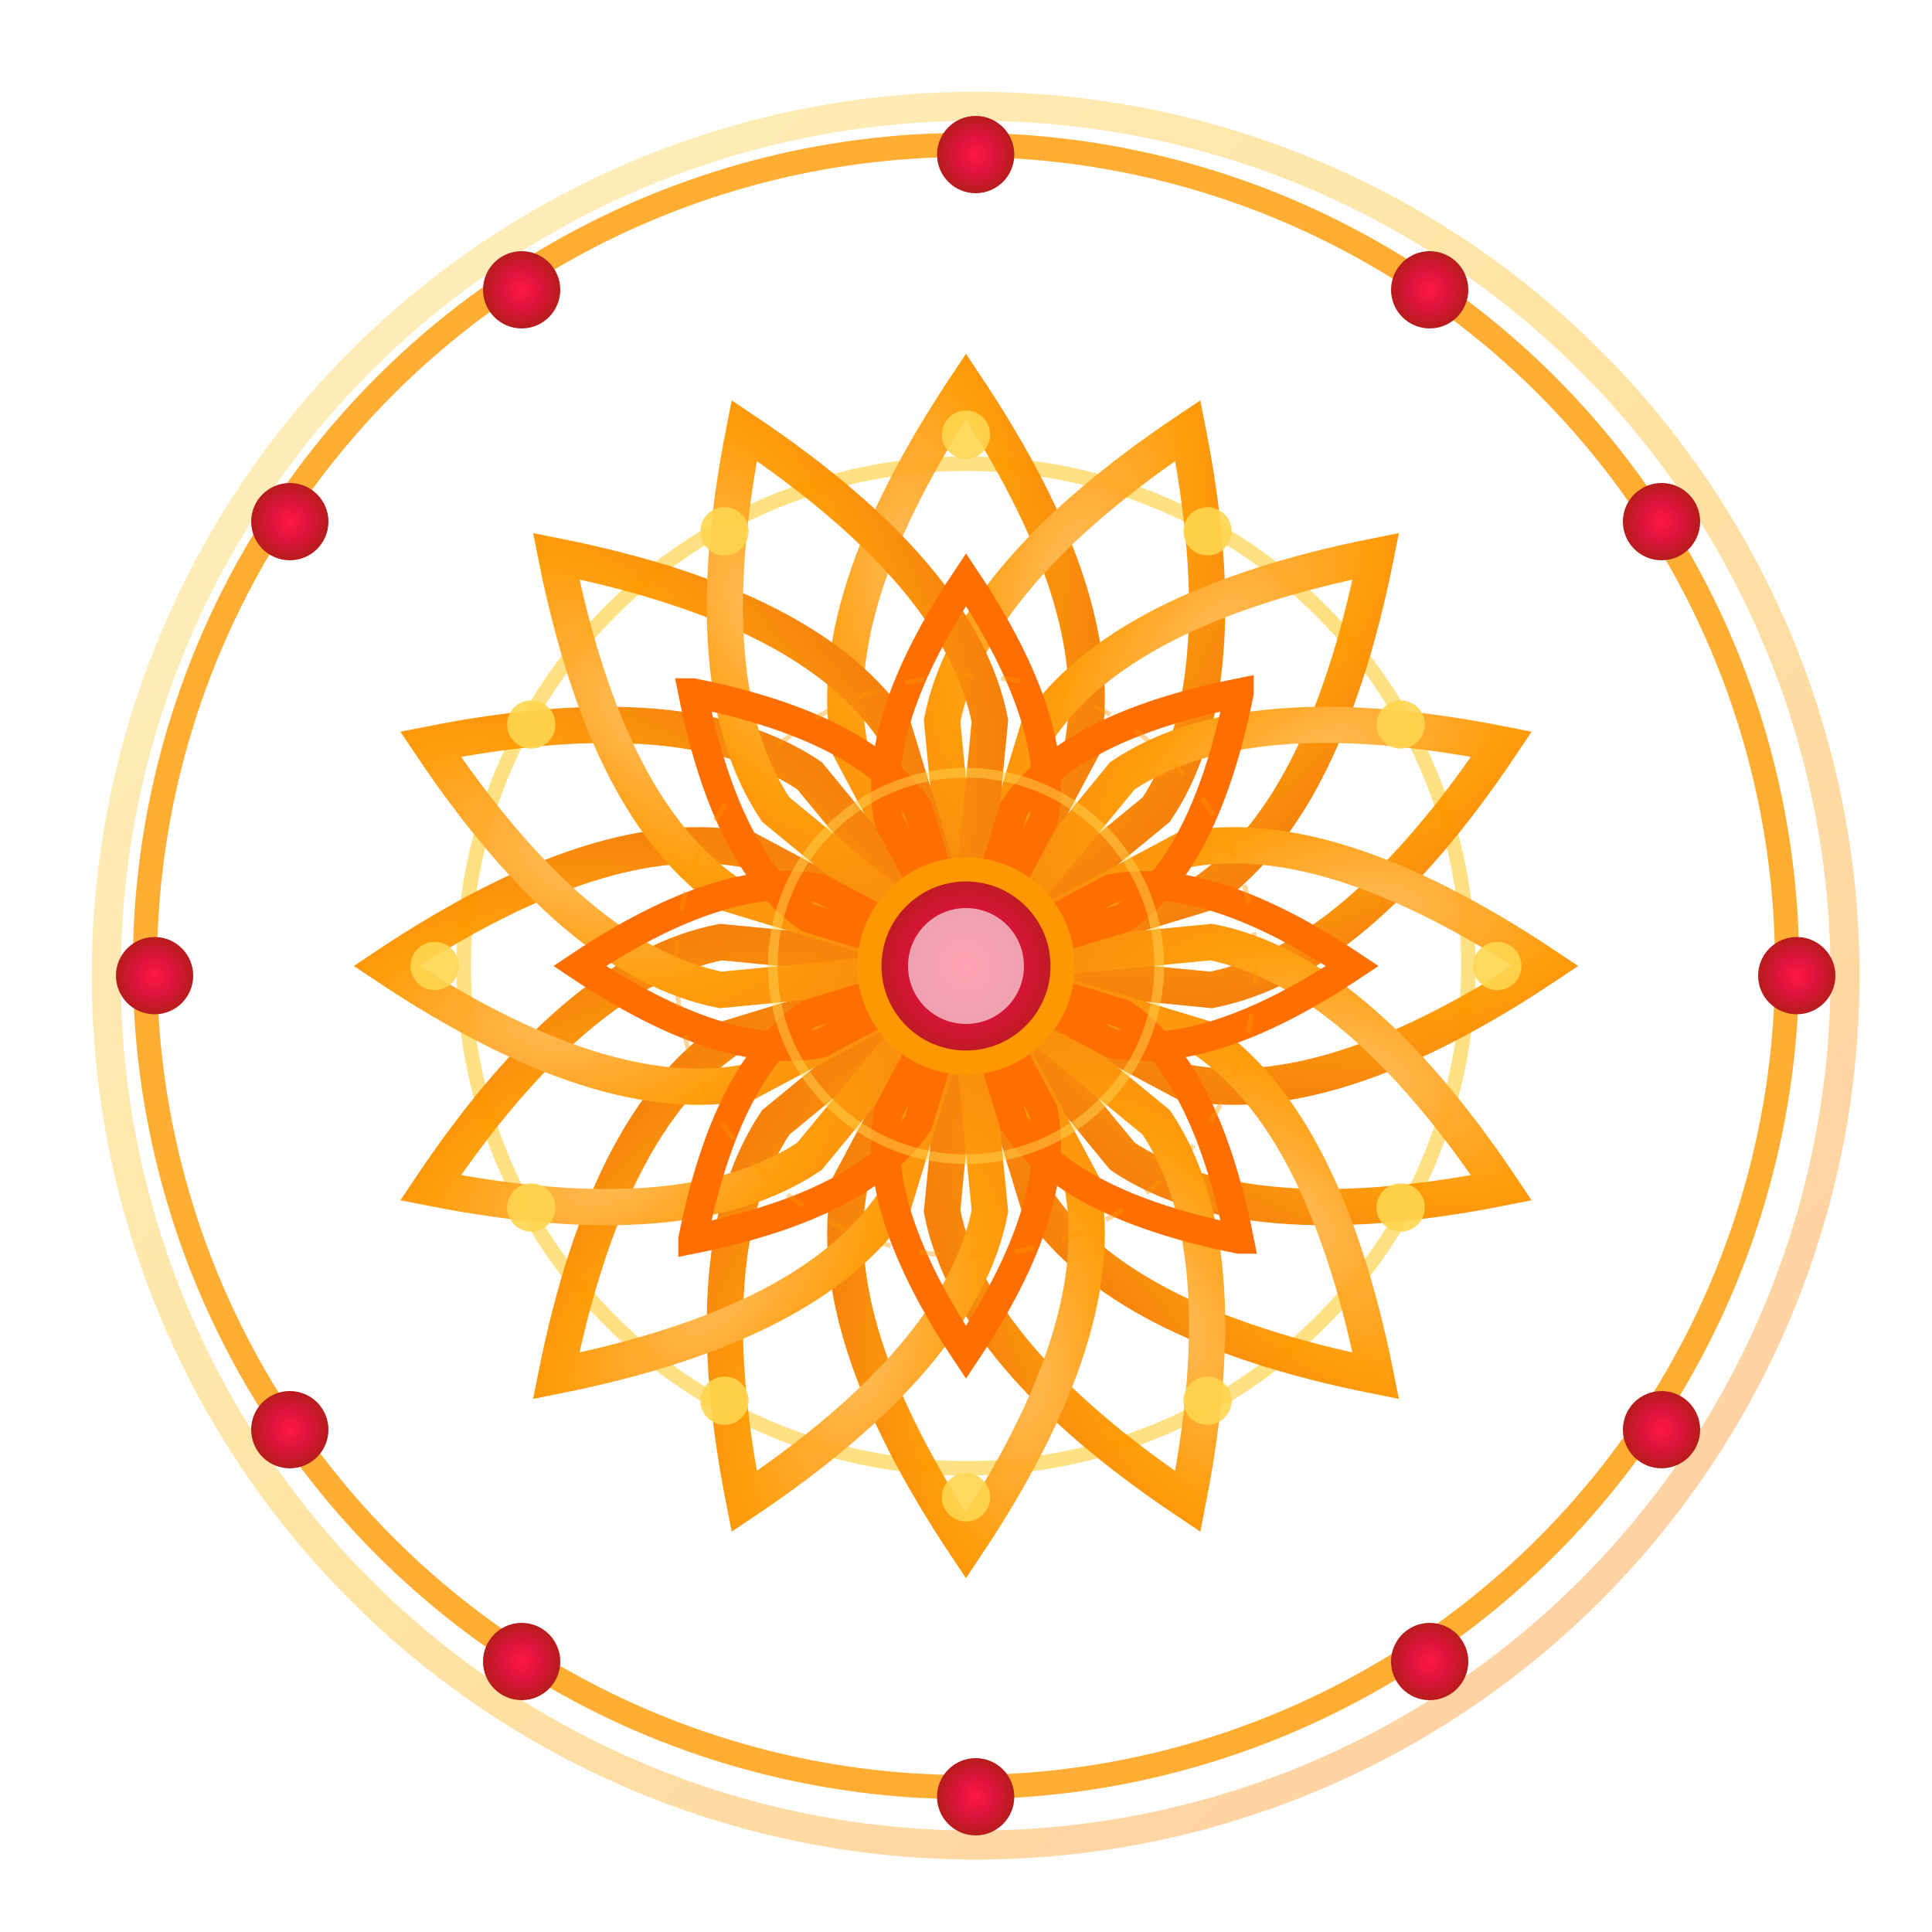 <svg xmlns="http://www.w3.org/2000/svg" width="200" height="200" viewBox="0 0 200 200" aria-labelledby="rangoliTitle rangoliDesc" role="img">
    <title id="rangoliTitle">Rangoli Pattern</title>
    <desc id="rangoliDesc">Traditional Indian decorative art pattern with geometric symmetry and vibrant colors</desc>

    <defs>
        <!-- Enhanced gradients for depth -->
        <radialGradient id="centerGlow" cx="50%" cy="50%" r="50%">
            <stop offset="0%" style="stop-color:#ff1744;stop-opacity:1"/>
            <stop offset="50%" style="stop-color:#dc143c;stop-opacity:1"/>
            <stop offset="100%" style="stop-color:#b71c1c;stop-opacity:1"/>
        </radialGradient>

        <radialGradient id="petalGradient" cx="30%" cy="30%" r="70%">
            <stop offset="0%" style="stop-color:#ffb74d;stop-opacity:1"/>
            <stop offset="50%" style="stop-color:#ff9800;stop-opacity:1"/>
            <stop offset="100%" style="stop-color:#f57c00;stop-opacity:1"/>
        </radialGradient>

        <linearGradient id="outerRingGradient" x1="0%" y1="0%" x2="100%" y2="100%">
            <stop offset="0%" style="stop-color:#ffd54f;stop-opacity:1"/>
            <stop offset="50%" style="stop-color:#ffb300;stop-opacity:1"/>
            <stop offset="100%" style="stop-color:#ff6f00;stop-opacity:1"/>
        </linearGradient>

        <!-- Petal path definition -->
        <path id="petalPath" fill="none" stroke="url(#petalGradient)" stroke-width="2.5" stroke-linecap="round" d="M0-40q-10 15-8 25L0 0l8-15q2-10-8-25Z"/>

        <!-- Shadow filter -->
        <filter id="softShadow" x="-50%" y="-50%" width="200%" height="200%">
            <feGaussianBlur in="SourceAlpha" stdDeviation="2" result="blur"/>
            <feOffset in="blur" dx="1" dy="1" result="offsetBlur"/>
            <feComponentTransfer in="offsetBlur" result="shadow">
                <feFuncA type="linear" slope="0.3"/>
            </feComponentTransfer>
            <feMerge>
                <feMergeNode in="shadow"/>
                <feMergeNode in="SourceGraphic"/>
            </feMerge>
        </filter>

        <!-- Glow effect for center -->
        <filter id="centerGlowFilter" x="-50%" y="-50%" width="200%" height="200%">
            <feGaussianBlur stdDeviation="3" result="coloredBlur"/>
            <feMerge>
                <feMergeNode in="coloredBlur"/>
                <feMergeNode in="coloredBlur"/>
                <feMergeNode in="SourceGraphic"/>
            </feMerge>
        </filter>
    </defs>

    <!-- Outer decorative circle with gradient -->
    <circle cx="100" cy="100" r="90" fill="none" stroke="url(#outerRingGradient)" stroke-width="3" opacity="0.6" filter="url(#softShadow)"/>

    <!-- Second outer circle -->
    <circle cx="100" cy="100" r="85" fill="none" stroke="#ff9800" stroke-width="2.5" opacity="0.8"/>

    <!-- Middle decorative circles -->
    <circle cx="100" cy="100" r="55" fill="none" stroke="#fff" stroke-width="4" opacity="0.9" filter="url(#softShadow)"/>
    <circle cx="100" cy="100" r="52" fill="none" stroke="#ffd54f" stroke-width="1.5" opacity="0.7"/>

    <!-- Outer petal layer (16 petals) -->
    <g transform="translate(100 100)" opacity="0.95">
        <use href="#petalPath" transform="scale(1.5)"/>
        <use href="#petalPath" transform="scale(1.5) rotate(22.5)"/>
        <use href="#petalPath" transform="scale(1.5) rotate(45)"/>
        <use href="#petalPath" transform="scale(1.5) rotate(67.5)"/>
        <use href="#petalPath" transform="scale(1.5) rotate(90)"/>
        <use href="#petalPath" transform="scale(1.5) rotate(112.5)"/>
        <use href="#petalPath" transform="scale(1.5) rotate(135)"/>
        <use href="#petalPath" transform="scale(1.5) rotate(157.5)"/>
        <use href="#petalPath" transform="scale(1.5) rotate(180)"/>
        <use href="#petalPath" transform="scale(1.5) rotate(202.5)"/>
        <use href="#petalPath" transform="scale(1.5) rotate(225)"/>
        <use href="#petalPath" transform="scale(1.5) rotate(247.5)"/>
        <use href="#petalPath" transform="scale(1.5) rotate(270)"/>
        <use href="#petalPath" transform="scale(1.5) rotate(292.5)"/>
        <use href="#petalPath" transform="scale(1.5) rotate(315)"/>
        <use href="#petalPath" transform="scale(1.5) rotate(337.5)"/>
    </g>

    <!-- Inner petal layer (8 petals) with enhanced stroke -->
    <g transform="translate(100 100)" opacity="1">
        <path fill="none" stroke="#ff6f00" stroke-width="3" stroke-linecap="round" d="M0-40q-10 15-8 25L0 0l8-15q2-10-8-25Z"/>
        <path fill="none" stroke="#ff6f00" stroke-width="3" stroke-linecap="round" d="M0-40q-10 15-8 25L0 0l8-15q2-10-8-25Z" transform="rotate(45)"/>
        <path fill="none" stroke="#ff6f00" stroke-width="3" stroke-linecap="round" d="M0-40q-10 15-8 25L0 0l8-15q2-10-8-25Z" transform="rotate(90)"/>
        <path fill="none" stroke="#ff6f00" stroke-width="3" stroke-linecap="round" d="M0-40q-10 15-8 25L0 0l8-15q2-10-8-25Z" transform="rotate(135)"/>
        <path fill="none" stroke="#ff6f00" stroke-width="3" stroke-linecap="round" d="M0-40q-10 15-8 25L0 0l8-15q2-10-8-25Z" transform="rotate(180)"/>
        <path fill="none" stroke="#ff6f00" stroke-width="3" stroke-linecap="round" d="M0-40q-10 15-8 25L0 0l8-15q2-10-8-25Z" transform="rotate(225)"/>
        <path fill="none" stroke="#ff6f00" stroke-width="3" stroke-linecap="round" d="M0-40q-10 15-8 25L0 0l8-15q2-10-8-25Z" transform="rotate(270)"/>
        <path fill="none" stroke="#ff6f00" stroke-width="3" stroke-linecap="round" d="M0-40q-10 15-8 25L0 0l8-15q2-10-8-25Z" transform="rotate(315)"/>
    </g>

    <!-- Decorative dots on outer circle with enhanced styling -->
    <g fill="url(#centerGlow)" filter="url(#softShadow)">
        <circle cx="100" cy="15" r="4"/>
        <circle cx="147" cy="29" r="4"/>
        <circle cx="171" cy="53" r="4"/>
        <circle cx="185" cy="100" r="4"/>
        <circle cx="171" cy="147" r="4"/>
        <circle cx="147" cy="171" r="4"/>
        <circle cx="100" cy="185" r="4"/>
        <circle cx="53" cy="171" r="4"/>
        <circle cx="29" cy="147" r="4"/>
        <circle cx="15" cy="100" r="4"/>
        <circle cx="29" cy="53" r="4"/>
        <circle cx="53" cy="29" r="4"/>
    </g>

    <!-- Inner decorative dots (between petals) -->
    <g fill="#ffd54f" opacity="0.9">
        <circle cx="100" cy="45" r="2.5"/>
        <circle cx="125" cy="55" r="2.5"/>
        <circle cx="145" cy="75" r="2.5"/>
        <circle cx="155" cy="100" r="2.5"/>
        <circle cx="145" cy="125" r="2.5"/>
        <circle cx="125" cy="145" r="2.5"/>
        <circle cx="100" cy="155" r="2.5"/>
        <circle cx="75" cy="145" r="2.5"/>
        <circle cx="55" cy="125" r="2.5"/>
        <circle cx="45" cy="100" r="2.5"/>
        <circle cx="55" cy="75" r="2.5"/>
        <circle cx="75" cy="55" r="2.5"/>
    </g>

    <!-- Center circle with enhanced glow -->
    <circle cx="100" cy="100" r="10" fill="url(#centerGlow)" stroke="#ff9800" stroke-width="2.5" filter="url(#centerGlowFilter)"/>
    <circle cx="100" cy="100" r="6" fill="#fff" opacity="0.6"/>

    <!-- Accent rings around center -->
    <circle cx="100" cy="100" r="20" fill="none" stroke="#ffd54f" stroke-width="1" opacity="0.5"/>
    <circle cx="100" cy="100" r="30" fill="none" stroke="#ff9800" stroke-width="0.5" opacity="0.4" stroke-dasharray="2,3"/>
</svg>
